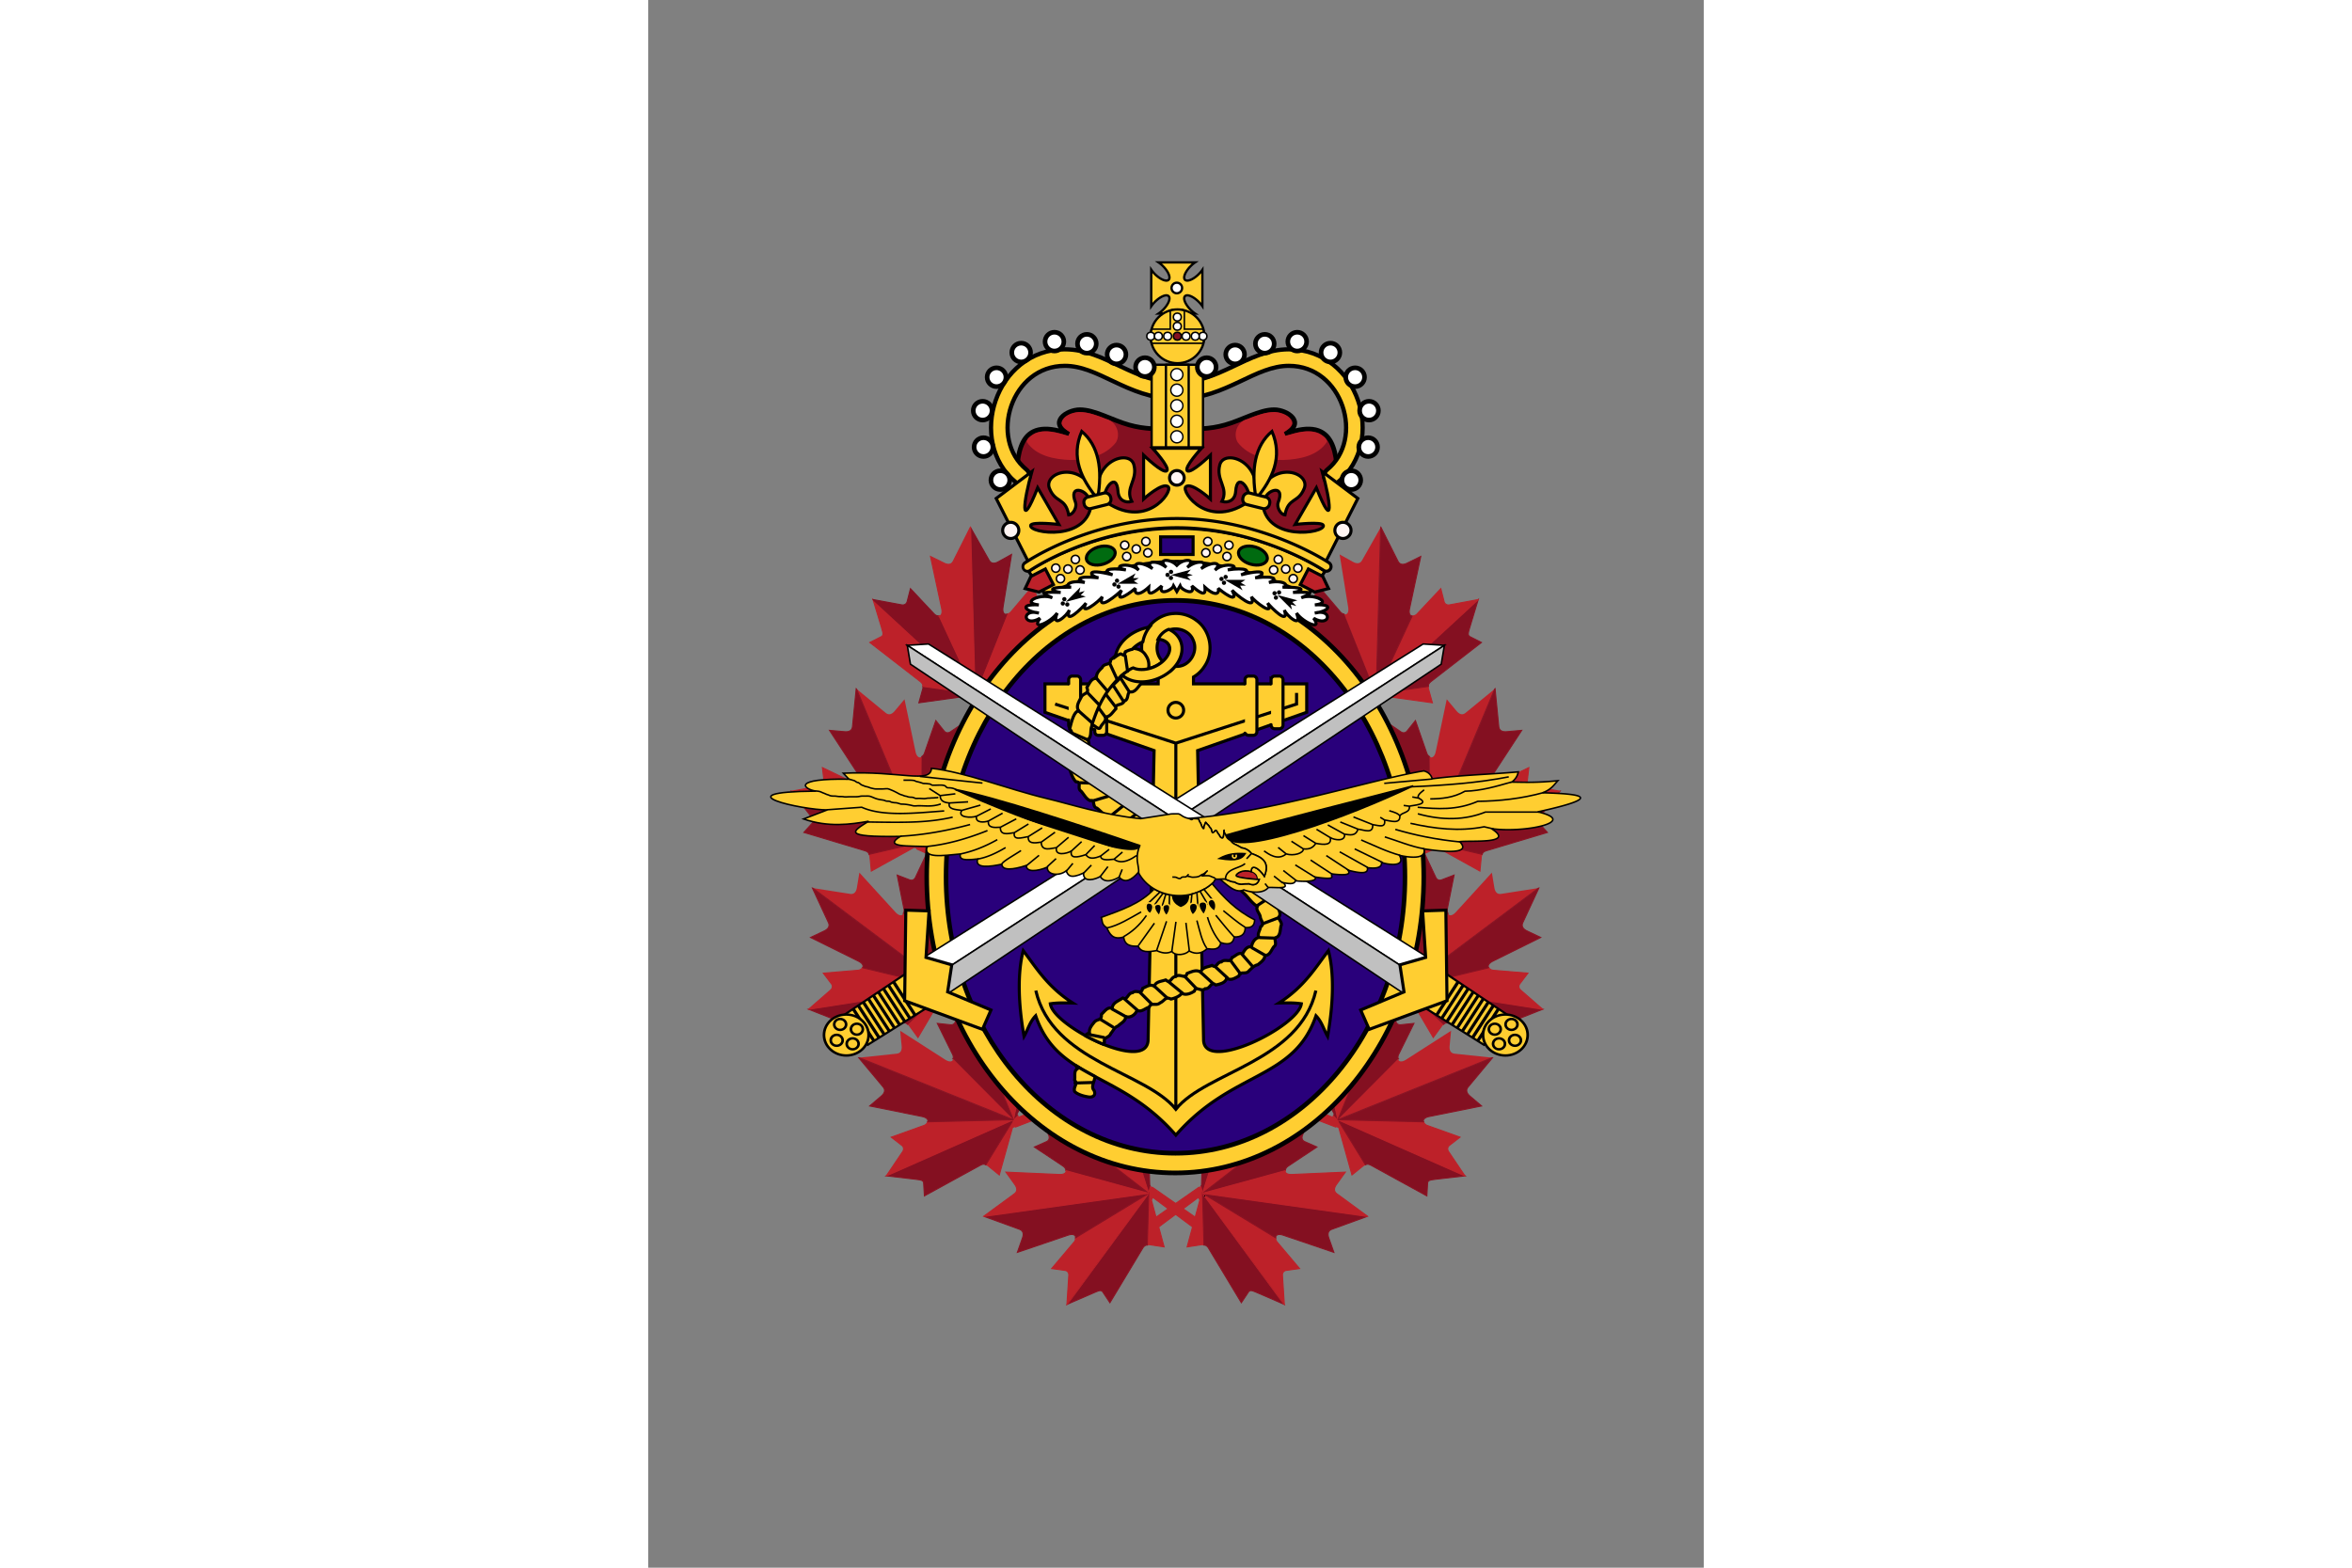 <svg xmlns="http://www.w3.org/2000/svg" xmlns:xlink="http://www.w3.org/1999/xlink" height="800" width="1200" version="1.0" viewBox="-32.783 -70.347 284.122 422.085"><rect x="-32.783" y="-70.347" width="284.122" height="422.085" fill="#808080" stroke="none"/><g transform="translate(-.01) scale(.281)"><use xlink:href="#a" transform="matrix(-1 0 0 1 777.14 0)" width="777.519" height="1000"/><g id="a"><path d="M412.622 886.404l1.705 6.651 15.276-48.29c-.65-.053-1.314.044-1.924-.225l-12.97-6.094c-.442 16.492-.872 29.847-1.314 46.338-.062.474-.183.937-.405 1.262-.032.046-.122.118-.158.16-.037.04-.119.123-.159.16l-.05.038z" fill="#841021" stroke="#8b1222"/><path d="M414.327 893.055l105.153-81.482-27.136 3.471c-4.067.475-6.641.97-8.127-.094-.697-.525-1.162-1.442-1.46-2.887l-3.23-10.367-45.125 41.604c-.86.829-1.958 1.427-3.143 1.651-.547.104-1.097-.142-1.656-.187z" fill="#bd2129" stroke="#bd2129"/><path d="M414.327 893.055l79.309-21.712c.039-1.612 1.027-3.368 2.899-4.46l27.384-18.215-11.86-5.256c-1.562-.636-2.953-2.69-2.166-5.306l9.677-26.52-.045-.006-.044-.007z" fill="#841021" stroke="#8b1222"/><path d="M412.844 886.844c-.035.026-.106.047-.125.062a1.99 1.99 0 01-.563.282c-.365.104-.85.135-1.344.062L366 918.531V930l43.875-32.688c.495.068.929.235 1.25.438.078.056.184.16.25.219.028.03.048.086.063.125.004.013.028.048.03.062.02.1.015.241.032.344.004.022.025.042.031.063l3-5.063z" transform="translate(-.003) scale(1)" fill="#bd2129" stroke="#bd2129"/><path d="M415.703 942.59l-1.376-49.535-2.993 5.129c.21.432.483.836.392 1.419-4.19 15.956-7.955 28.818-12.145 44.774l14.172-2.151c.685-.091 1.3.22 1.95.364z" fill="#bd2129" stroke="#bd2129"/><path d="M492.29 999.307l-77.963-106.252 1.376 49.535c.516.115 1.078.022 1.554.264 1.075.546 2.025 1.377 2.618 2.413l31.643 52.597 6.052-9.11c.555-1.05 1.085-1.74 1.708-2.126 1.786-1.047 4.15.237 8.272 1.979z" fill="#841021" stroke="#8b1222"/><path d="M484.477 935.681l-70.15-42.626 78.007 106.258.383.19-1.824-28.178c-.024-2.73 1.896-4.236 3.574-4.41l12.848-1.791-21.216-25.122a5.835 5.835 0 01-1.622-4.32z" fill="#bd2129" stroke="#bd2129"/><path d="M572.075 915.177l-157.748-22.122 70.15 42.626c.021-.537-.11-1.135.13-1.573.873-1.604 3.295-2.36 7.653-.746l47.924 16.27-4.721-13.35c-1.448-3.76-1.269-7.253 2.493-8.7z" fill="#841021" stroke="#8b1222"/><path d="M493.636 871.343l-79.31 21.712 157.749 22.122.382-.128-29.609-21.706c-3.206-2.442-2.388-5.928.053-9.134l8.25-11.485-50.564 2.232c-4.635.33-6.712-1.077-7.102-2.86-.053-.242.145-.501.15-.753z" fill="#bd2129" stroke="#bd2129"/><path d="M941.469 768.313l-65.5 63.843 65.5-63.812z" transform="rotate(97.983 971.484 677.432) scale(1.441)"/></g><use xlink:href="#b" transform="rotate(-14.942 94.328 512.568)" width="744.094" height="1052.362"/><use height="1052.362" width="744.094" transform="rotate(-45.432 271.035 583.427)" xlink:href="#b"/><use height="1052.362" width="744.094" transform="scale(-1 1) rotate(-14.942 -294.242 3475.648)" xlink:href="#b"/><use xlink:href="#b" transform="scale(-1 1) rotate(-45.432 -117.536 1511.615)" width="744.094" height="1052.362"/><use xlink:href="#b" transform="matrix(-1 0 0 1 777.14 0)" width="777.519" height="1000"/><g id="b"><path d="M543.91 829.405l.055-6.866 26.448 43.194c-.618.207-1.286.273-1.813.681l-11.122 9.036c-4.398-15.9-8.03-28.76-12.428-44.659-.174-.445-.402-.865-.696-1.127-.042-.036-.147-.085-.192-.117a3.51 3.51 0 00-.193-.117l-.058-.025z" fill="#bd2129" stroke="#bd2129"/><path d="M543.965 822.54l121.669 53.777-27.173 3.162c-4.062.518-6.68.657-7.866 2.047-.55.677-.78 1.68-.721 3.154l-.64 10.84L575.423 866c-1.033-.598-2.244-.914-3.447-.847-.557.031-1.031.402-1.563.58z" fill="#841021" stroke="#8b1222"/><path d="M543.965 822.54l82.2 1.986c.426 1.555 1.807 3.022 3.887 3.63l30.963 11.09-10.246 7.955c-1.364.994-2.219 3.323-.826 5.672l15.774 23.41-.041.017-.042.017zm-4.14-4.258l4.14 4.257-.054 6.866a2.13 2.13 0 00-.753-.183c-.38-.013-.834.089-1.296.279l-54.765-21.03-2.52-6.024-2.412-6.117 56.35 23.644a3.223 3.223 0 001.111-.738c.067-.073.13-.19.184-.268.122-.192-.031-.467.015-.686z" fill="#bd2129" stroke="#bd2129"/><path d="M909.875 826.438l-33.906 5.718 3.812 1.563c.277-.187.529-.413.938-.407 11.368 1.342 20.569 2.69 31.937 4.032l-2.843-9.532c-.129-.461.026-.914.062-1.375z" fill="#841021" stroke-width=".694" transform="scale(-1.441 1.441) rotate(-68.091 55.825 1629.019)"/><path d="M594.062 700.651L543.965 822.54l-10.586-48.408c.474-.236 1.042-.28 1.445-.63.911-.789 1.634-1.824 1.96-2.972l18.053-58.665 8.068 7.386c.79.885 1.47 1.428 2.169 1.652 1.985.586 3.97-1.229 7.552-3.912z" fill="#bd2129" stroke="#bd2129"/><path d="M601.792 764.285l-57.827 58.254 50.14-121.905.325-.276 5.011 27.788c.634 2.656 2.86 3.655 4.53 3.42l12.902-1.354-14.546 29.49c-.899 1.582-.933 3.21-.535 4.583z" fill="#841021" stroke="#8b1222"/><path d="M875.969 721.625v110.531l22.531-52.312c-.371.037-.77.184-1.094.062-1.186-.445-1.939-2.037-1.25-5.187l6.563-34.5L894 744.75c-2.445 1.357-4.862 1.57-6.219-.875z" fill="#bd2129" stroke-width=".694" transform="scale(-1.441 1.441) rotate(-68.091 55.825 1629.019)"/><path d="M626.165 824.526l-82.2-1.987 147.782-59.435.401.033-23.513 28.193c-2.524 3.141-.892 6.328 2.25 8.852l10.771 9.162-49.613 10.003c-4.579.795-6.256 2.66-6.205 4.485.007.247.26.451.327.694z" fill="#841021" stroke="#8b1222"/><path d="M941.469 768.313l-65.5 63.843 65.5-63.812z" transform="scale(-1.441 1.441) rotate(-68.091 55.825 1629.019)"/></g><use xlink:href="#b" transform="rotate(-66.518 251.118 590.501)" width="744.094" height="1052.362"/><path d="M190.232 417.15l6.276-2.785-50.155-7.048c.056.65.262 1.289.098 1.935l-3.856 13.801c16.335-2.301 29.576-4.095 45.911-6.396.478-.017.954.025 1.312.19.05.024.137.1.184.13.046.029.14.096.184.13l.046.043z" fill="#841021" stroke="#841021"/><path d="M196.508 414.365L98.704 324.2l7.927 26.182c1.143 3.932 2.06 6.389 1.257 8.03-.402.774-1.23 1.386-2.606 1.918l-9.686 4.907 48.516 37.592c.96.709 1.732 1.693 2.15 2.824.193.523.042 1.106.09 1.664z" fill="#bd2129" stroke="#bd2129"/><path d="M196.508 414.365l-34.575-74.602c-1.597.23-3.492-.453-4.879-2.118l-22.508-23.98-3.214 12.567c-.368 1.647-2.163 3.36-4.873 3.017l-27.757-5.14v.046l.002.045z" fill="#841021" stroke="#841021"/><path d="M202.062 416.465l-5.554-2.1-6.276 2.785.092.088c.144.142.276.337.375.53.164.342.252.8.261 1.3l41.11 41.85 6.53-.09 6.57-.225-44.138-42.263a3.223 3.223 0 01.234-1.312c.04-.09.122-.196.173-.276.127-.187.44-.157.623-.287z" fill="#bd2129" stroke="#bd2129"/><path d="M245.125 404.786l-48.617 9.579 5.554 2.1c.391-.28.744-.615 1.334-.622 16.43 1.483 29.737 3.06 46.167 4.544l-4.473-13.618c-.204-.66.001-1.318.035-1.983z" fill="#bd2129" stroke="#bd2129"/><path d="M288.34 319.85l-91.832 94.515 48.617-9.58c.027-.528-.158-1.067.002-1.576.36-1.15 1.022-2.226 1.945-2.982l46.613-39.933-9.988-4.456c-1.128-.373-1.896-.781-2.38-1.332-1.329-1.587-.455-4.13.578-8.485z" fill="#841021" stroke="#841021"/><path d="M226.896 338.115l-30.388 76.25 91.83-94.56.125-.41-27.484 6.477c-2.689.476-4.492-1.167-4.942-2.793l-3.899-12.372-21.25 25.091c-1.094 1.455-2.574 2.136-3.992 2.317z" fill="#bd2129" stroke="#bd2129"/><path d="M192.136 255.14l4.372 159.225 30.388-76.25c-.533.068-1.101.296-1.573.133-1.727-.595-2.874-2.858-2.006-7.423l8.09-49.959-12.381 6.873c-3.468 2.051-6.942 2.454-8.993-1.015z" fill="#841021" stroke="#841021"/><path d="M161.933 339.763l34.575 74.602-4.372-159.226-.19-.355-16.489 32.8c-1.875 3.566-5.449 3.339-9.015 1.463l-12.695-6.229 10.594 49.491c1.095 4.516.053 6.798-1.642 7.479-.228.091-.517-.06-.766-.024z" fill="#bd2129" stroke="#bd2129"/><path d="M288.339 319.804l-91.831 94.561 91.832-94.516z"/><g transform="translate(-179.117 -253.712) scale(1.471)" stroke="#000" stroke-linecap="square" stroke-dashoffset="1"><ellipse ry="172.727" rx="149.438" cy="574.937" cx="386.21" transform="matrix(1.083 0 0 1.117 -32.617 -68.854)" fill="#ffce31" stroke-width="2.727"/><ellipse ry="174.63" rx="149.438" cy="574.937" cx="386.21" transform="matrix(1 0 0 1.031 -.376 -19.357)" fill="#29007b" stroke-width="2.954"/></g><g transform="translate(-.953) scale(1)" stroke="#000"><path d="M389.143 337.424c-.296.005-.579.034-.874.046-.182.008-.37.035-.552.046-13.9.623-26 11.188-29.533 23.6-2.781 9.737-.786 21.084 5.612 29.164 1.662-.408 3.38-.936 5.06-1.656 3.238-1.388 6.056-3.228 8.326-5.244-7.944-7.179-6.914-21.294 1.242-27.28 8.461-7.286 23.874-3.866 27.97 7.04 4.774 10.248-2.555 23.679-13.847 24.932-1.273.149-2.568.043-3.726.23l-.046.046a37.416 37.416 0 01-4.462 4.462h-11.5v12.099H264.34v27.233l104.562 36.663-5.75 276.84c0 32.805-90.861-12.48-93.66-34.226 6.405-1.012 13.924-.923 21.575-.69-24.625-15.751-35.413-34.436-47.52-50.188-5.652 21.374-4.76 51.366.782 82.068 3.836-6.736 5.46-13.871 11.132-19.69 21.14 62.004 80.2 52.177 134.28 114.361 54.079-62.184 113.093-52.357 134.233-114.36 5.672 5.818 7.296 12.953 11.133 19.689 5.541-30.702 6.433-60.694.782-82.068-12.107 15.752-22.85 34.437-47.474 50.188 7.65-.233 15.123-.322 21.529.69-2.8 21.745-93.66 67.031-93.66 34.226l-5.704-276.84 104.516-36.663v-27.233H406.623v-6.578c4.098-2.414 7.667-5.718 10.259-9.799 9.947-13.756 6.215-34.83-7.544-44.53a32.796 32.796 0 00-20.195-6.578z" fill="#ffce31" fill-rule="evenodd" stroke-width="2.944"/><path d="M389.726 461.71v350.75M523.88 698.783c-15.737 68.271-105.216 77.669-134.153 113.676-28.936-36.007-118.415-45.405-134.152-113.676m249.812-285.2v10.668l-115.66 37.46-115.659-37.46" fill="none" stroke-width="2.944"/><path d="M312.075 404.865v-3.899a3.543 3.543 0 013.55-3.55h4.34a3.543 3.543 0 013.55 3.55v49.708a3.543 3.543 0 01-3.55 3.55h-4.34c-1.943 0-3.55-1.317-3.55-3.55v-1.94m-25.025-43.869v-3.899a3.543 3.543 0 013.55-3.55h4.34a3.543 3.543 0 013.55 3.55v43.396a3.543 3.543 0 01-3.55 3.55h-4.34a3.543 3.543 0 01-3.55-3.55v-4.83" style="marker:none" overflow="visible" stroke-width="2.944" fill="#ffce31" fill-rule="evenodd" stroke-linecap="round"/><path d="M347.281 371.005c-.413.026-.83.085-1.242.138-3.733-.34-4.496 3.89-6.256 5.337a3.04 3.04 0 01-.368.23c-4.875-2.696-8.697 2.527-12.145 5.198.196 5.673-6.07 2.587-8.188 7.452-2.943 2.844-6.148 5.9-5.198 10.443-5.259-.783-6.953 5.136-9.43 8.556 2.911 6.55-3.586 5.005-5.475 9.476-1.982 4.051-5.248 8.38-2.346 12.88-5.313.938-7.367 13.528-8.7 17.578 4.919 4.013-1.565 5.354-1.472 9.66-.297 5.27-2.404 10.134-1.142 15.242.741.237 1.268.544 1.61.874.038.039.104.1.138.138 1.746 2.12-2.616 5.801-.046 8.925 1.739 5.294 3.125 11.565 6.946 15.548.971.026 1.677.192 2.162.46.037.022.104.07.138.092.034.023.107.069.138.092.01.008.036.038.046.046 1.99 1.72-1.05 6.123 2.484 8.327 2.737 3.035 4.853 7.599 8.649 9.108.754-.21 1.35-.208 1.794-.092.035.01.104.034.138.046.022.008.07.037.092.046 2.224.998.59 6.233 4.416 7.13 3.363 2.236 6.324 6.62 10.304 6.947 2.693.323 4.373 5.64 8.28 6.486 3.35 4.058 8.136-1.31 9.431 4.784 2.89 3.588 8.46 3.377 11.086 4.232 2.8 5.017 9.43 5.867 13.939 9.017 30.32 16.548 65.038 27.342 89.61 51.824 3.5 3.732 6.602 8.248 11.224 10.949-2.077 3.44 2.592 6.718 2.76 10.35.78 3.915 4.423 6.13.184 9.292-.359 3.358-3.418 6.536-1.518 10.029-4.344.998-6.46 5.147-7.176 9.2-4.32-1.247-6.97 3.585-8.649 6.808-3.563-2.332-6.705 2.165-9.982 3.22-1.3 5.81-6.456.634-10.166 4.279-4.439-.051-4.542 6.766-8.879 3.266-3.996 1.708-9.548 1.572-10.902 6.578-4.193-2.954-8.92-.317-13.11 1.15-.16.719-.39 1.289-.645 1.702-.053.084-.127.204-.184.276-.077.094-.193.2-.276.276-.02.019-.07.075-.092.092a2.421 2.421 0 01-.368.23c-2.293 1.108-6.225-2.28-9.246.46-4.724.069-4.659 7.554-9.615 3.174-3.89 1.462-9.551 1.406-10.948 6.165-3.684-2.657-7.685.478-11.178 1.886-1.198 6.681-5.886.846-9.615 4.232-4.789.231-4.807 7.754-9.384 5.014-3.838 2.83-9.886 4.377-10.12 9.983-4.596-1.75-7.425 3.128-10.397 5.75.557 6.232-3.914 4.113-6.716 7.36-2.492 3.17-5.452 6.38-4.6 10.764-1.904-.031-3.114.915-4.003 2.3a164.875 164.875 0 0017.113 8.143c.335-.728.72-1.402 1.196-1.978-1.37-5.038 4.522-3.92 6.026-8.28 2.815-3.23 3.087-5.708 6.993-7.223 2.811-2.876 7.2-4.351 7.314-9.016 4.647 1.614 9.283-1.783 10.902-6.072 3.99 2.454 7.726-1.993 11.639-2.899 1.516-5.054 6.662-.747 10.35-4.14 4.505-1.915 4.987-6.453 10.397-3.634 4.162-.87 8.548-2.817 10.488-5.612 3.734 2.363 8.849.087 12.007-1.978.159-.638.393-1.121.644-1.472.026-.036.065-.105.092-.138.018-.022.073-.072.092-.092.037-.04.098-.103.138-.138.049-.042.132-.103.184-.138 2.067-1.368 5.878 2.169 8.786-.092.116-.094.254-.21.368-.322 4.202.431 5.087-4.84 7.866-4.646.149.013.346.045.506.092.529.16 1.148.51 1.84 1.104 4.133-1.115 9.23-1.887 10.489-6.763 3.859 3.12 8.167-.145 11.592-1.84 1.212-5.507 6.427-.844 9.66-5.014 3.35-3.103 4.583-4.82 8.649-5.934 2.932-2.491 6.576-4.71 6.67-9.063 4.594.805 6.16-5.257 8.649-8.234 3.837-2.56-1.454-8.097 2.806-9.016 3.32-1.996 3.136-7.051 3.864-10.673 2.088-3.688-3.593-6.767-1.656-9.2 2.073-2.968-1.005-7.017-1.748-10.305-1.307-3.681-3.598-6.715-7.085-8.648 2.415-3.375-2.681-6.11-4.14-8.878-20.256-23.49-47.345-33.821-73.879-49.432-10.771-5.952-25.525-12.203-36.661-17.297-3.905 2.285-5.175-5.409-10.028-5.336-4.297-.981-5.802-1.717-9.293-4.83-3.06-2.883-7.573-3.364-10.028-4.37-1.374-3.672-5.101-6.125-8.373-7.453-4.882 1.252-2.447-5.616-6.716-7.084-1.124-3.07-6.427-2.613-7.452-4.693-.015-.031-.033-.105-.046-.138-.008-.022-.039-.069-.046-.092a2.84 2.84 0 01-.046-.184c-.093-.523.023-1.215.46-2.07-.478-3.785-4.19-6.955-5.244-10.718-6.023-1.9-1.915-5.36-3.266-9.476-1.231-4.199 3.538-14.966-.002-18.191 4.427-2.83 2.242-8.795 4.048-13.11.045-.203.115-.369.184-.507.01-.02.034-.072.046-.092.029-.045.06-.1.092-.138l.046-.046.046-.046c.02-.017.07-.03.092-.046.007-.005.038-.041.046-.046.008-.004.038.004.046 0 .008-.003.038-.042.046-.046.008-.003.037.003.046 0 .008-.002.037.002.046 0 .009-.002.037-.044.046-.046.017-.002.074.001.092 0h.046c1.45.027 4.112 3.142 5.98 3.175.036 0 .103-.044.138-.046.035-.003.104.006.138 0a1.51 1.51 0 00.552-.23 1.98 1.98 0 00.368-.368c.114-.157.226-.375.322-.598 1.448-3.392 5.823-5.606 4.554-9.753 4.864-.1 7.059-4.87 10.213-7.866-.2-.826-.204-1.48-.046-1.978.914-2.727 6.487-1.369 7.866-5.382a4.233 4.233 0 001.518-.737c2.445-1.95 1.605-6.358 3.496-7.682.032-.021.104-.072.138-.092.481-.27 1.142-.386 2.024-.23 4.196-.496 6.357-5.398 9.247-8.142 6.192-7.11 10.352-18.308 4.37-26.773-2.769-4.936-8.247-7.058-13.709-6.717zM294.38 770.854a8.228 8.228 0 001.012 2.99c-3.75 1.812-1.843 7.25-2.668 10.718 3.496 4.048-1.415 6.174.046 10.903 2.603 2.785 8.63 4.498 12.558 5.106 4.737 1.01 8.309-1.348 5.98-6.21-3.272-3.556.783-8.774.967-13.249-6.26-3.357-12.248-6.666-17.895-10.258z" fill="#ffce31" stroke-width="2.944" stroke-linecap="round" stroke-linejoin="round"/><path d="M340.84 394.558c-1.794 2.094-4.01 4.468-6.531 6.947a484.45 484.45 0 01-7.269 6.992c3.254-4.032 6.564-7.773 9.753-10.672 1.43-1.3 2.719-2.244 4.048-3.267zm-13.8 13.939c-9.457 11.947-13.865 24.25-17.624 35.384" fill="none" stroke-width="2.944" stroke-linecap="round" stroke-linejoin="round"/><path d="M364.486 350.535c-3.528.536-7.143 1.569-10.673 3.082-7.925 3.397-14.263 8.692-18.17 14.996-1.992 3.214-3.363 6.79-3.819 10.443 1.232-.897 1.984-1.515 4.808-2.862.481-.23 3.116 1.51 3.603 1.288.507-.231.745-3.23 1.244-3.448 2.732-1.187 5.25-2.105 6.446-2.2.015-.017.031-.03.046-.047 2.5-2.768 5.997-5.369 10.213-7.222a31.825 31.825 0 016.302-14.03zm18.493 2.116a18.676 18.676 0 00-10.213 9.384 20.13 20.13 0 012.024.322c4.507.942 7.289 3.054 8.465 5.796 1.175 2.743.769 6.161-1.657 10.075-2.425 3.914-6.867 7.878-12.742 10.396-5.875 2.519-11.87 3.058-16.377 2.116a16.36 16.36 0 01-3.542-1.15 8.368 8.368 0 00-1.288.46c-2.16.99-5.58 3.262-9.338 6.487 3.251 2.913 7.39 4.833 11.776 5.75 7.26 1.517 15.49.545 23.415-2.852 7.926-3.398 14.218-8.692 18.125-14.997s5.406-14.008 2.438-20.93c-2.152-5.02-6.242-8.67-11.086-10.857z" style="marker:none" overflow="visible" fill="#ffce31" fill-rule="evenodd" stroke-width="2.944"/><path d="M322.242 436.745l-6.44-8.742m15.819-1.505l-8.48-10.987m21.73-3.401l-7.256-11.452m-48.318 50.976l16.268 7.035" fill="none" stroke-width="2.944" stroke-linecap="round"/><path d="M296.68 430.885l12.579 11.172m-4.012-28.51l10.72 11.105m-1.451-24.09l9.632 11.173m2.402-26.154l7.07 15.389m7.751-22.821l2.153 14.64m-54.339 83.108l15.565 7.85m-6.412 15.878l18.005.621m11.504 11.489l-17.36 5.177m29.987 3.798l-13.095 10.66m26.748-3.674l-13.665 10.756m21.894-4.056l-8.62 11.533" style="marker:none" overflow="visible" fill="none" stroke-width="2.944" stroke-linecap="round"/><path d="M338.954 420.68l-9.092-14.105" fill="none" stroke-width="2.944" stroke-linecap="round"/><path d="M468.056 617.08l12.195-7.974m-6.566 25.327l13.602-5.159m-16.885 18.761l14.07.47m-21.575 9.38l12.195 7.036m-21.576-.469l9.381 10.787m-20.637-5.159l9.38 12.664m-24.39-7.036l11.726 10.788m-25.327-5.159l11.256 10.319m-26.735-6.566l10.788 11.256m-26.266-6.097l13.133 10.787m-26.265-6.097l11.725 10.788m-25.797-5.16l10.788 10.788m-25.328-4.221l11.257 9.85m-23.452-.47l12.664 7.036m-23.92 2.814l12.194 7.505m-22.982 7.035l14.07 2.814m-27.672 43.621l16.416-.47" style="marker:none" overflow="visible" fill="none" stroke-width="2.944" stroke-linecap="round"/><path d="M455.938 404.865v-3.899a3.543 3.543 0 013.55-3.55h4.34a3.543 3.543 0 013.55 3.55v49.708a3.543 3.543 0 01-3.55 3.55h-4.34a3.54 3.54 0 01-2.513-1.037c-.641-.642.45.447-1.037-1.041m25.025-47.281v-3.899a3.543 3.543 0 013.55-3.55h4.34a3.543 3.543 0 013.55 3.55v43.396a3.543 3.543 0 01-3.55 3.55h-4.34a3.543 3.543 0 01-3.55-3.55v-.333" style="marker:none" overflow="visible" fill="#ffce31" fill-rule="evenodd" stroke-width="2.944" stroke-linecap="round"/><circle r="5.104" cy="464.653" cx="387.095" transform="translate(-180.101 -253.838) scale(1.472)" style="marker:none" overflow="visible" fill="none" stroke-width="2" stroke-linecap="round"/></g><g transform="translate(-.962) scale(1)"><g transform="translate(-181.23 -253.838) scale(1.472)"><g id="c"><path d="M223.575 628.467l-52.247 35.004 16.006 19.013 51.388-32.199c.562-9.612-7.24-15.74-15.147-21.818z" fill="#ffce31" fill-rule="evenodd" stroke="#000" stroke-width="1.399"/><path d="M205.031 640.906l-1.75 1.157 14.031 21.656 1.75-1.094zm-3.312 2.188l-1.688 1.156 13.938 21.563 1.719-1.094zm-3.281 2.218l-1.688 1.125 13.875 21.47 1.75-1.095zm-3.282 2.188l-1.687 1.125L207.28 670l1.719-1.094zm-3.281 2.219l-1.688 1.125 13.75 21.25 1.72-1.063zm-3.281 2.187l-1.688 1.125 13.688 21.157 1.719-1.094zm-3.25 2.188l-1.719 1.125 13.625 21.062 1.719-1.093zm-3.281 2.187l-1.72 1.157 13.532 20.968 1.781-1.125zm-3.282 2.219l-1.719 1.156 13.5 20.844 1.72-1.094z" fill-rule="evenodd" stroke-width="2.051"/><circle r="12.084" cy="344.056" cx="616.485" transform="matrix(1.201 0 0 1.103 -566.976 296.588)" fill="#ffce31" stroke="#000" stroke-width="1.43" stroke-linecap="round" stroke-linejoin="round" stroke-dashoffset="1"/><circle r="3.229" cy="338.118" cx="613.152" transform="matrix(1.201 0 0 1.103 -566.976 296.244)" fill="none" stroke="#000" stroke-width="1.43" stroke-linecap="round" stroke-linejoin="round" stroke-dashoffset="1"/><circle r="3.229" cy="338.118" cx="613.152" transform="matrix(1.201 0 0 1.103 -556.087 299.345)" fill="none" stroke="#000" stroke-width="1.43" stroke-linecap="round" stroke-linejoin="round" stroke-dashoffset="1"/><circle r="3.229" cy="338.118" cx="613.152" transform="matrix(1.201 0 0 1.103 -558.841 308.88)" fill="none" stroke="#000" stroke-width="1.43" stroke-linecap="round" stroke-linejoin="round" stroke-dashoffset="1"/><circle r="3.229" cy="338.118" cx="613.152" transform="matrix(1.201 0 0 1.103 -569.228 306.582)" fill="none" stroke="#000" stroke-width="1.43" stroke-linecap="round" stroke-linejoin="round" stroke-dashoffset="1"/><path d="M221.205 627.265l327.635-205.71 13.813.871-332.9 216.17z" fill="#fff" fill-rule="evenodd" stroke="#000"/><path d="M562.653 422.426l-2.071 12.282-322.283 215.22-8.547-11.332z" fill="silver" fill-rule="evenodd" stroke="#000"/><path d="M212.152 594.8l15.117.504-1.974 30.27 16.752 4.828-2.674 17.595 28.21 11.809-5.543 12.598-50.644-18.645z" fill="#ffce31" fill-rule="evenodd" stroke="#000" stroke-width="2"/></g></g><use xlink:href="#c" transform="matrix(-1.472 0 0 1.472 960.683 -253.838)" width="744.094" height="1052.362"/></g><path d="M454.887 584.07c-4.891.34-8.095 3.123-8.368 4.414-.003.019 0 .073 0 .092 0 .019-.004.073 0 .092.003.009-.003.037 0 .046.008.018.035.073.046.092.006.009.04.037.046.046.042.054.119.13.183.184.046.035.13.103.184.138 2.188 1.336 11.056 2.345 16.737 2.85h4.919c-1.571-2.51-2.327-4.454-7.678-6.529l-6.023-1.425h-.046z" fill="#ffce31" fill-rule="evenodd" stroke="#000" stroke-width=".736"/><path d="M626.342 488.296c-49.108 7.9-143.587 39.173-225.297 45.565.067.014.116.032.184.046 1.99.398 2.25 1.934 3.863.322.004-.004.041.004.046 0 .01-.007.034-.04.046-.046.722-.375 4.007.046 4.735.046h.046c.02 0 .074-.002.092 0 .01 0 .037.044.046.046.01.002.038-.002.046 0s.038-.003.046 0 .038.043.046.046c.008.003.039-.004.046 0 .022.011.071.032.092.046.075.052.17.154.23.23.511.697.579 2.187 1.241 2.85.946.946 1.006 2.333 1.61 3.54.335.671 1.152 2.192 1.7 2.575.014.01.034.04.047.046.007.003.04-.003.046 0 .006.003.04.044.046.046h.138c.005-.002.04-.043.046-.046a.712.712 0 00.046-.046c.004-.006.042-.039.046-.046.004-.006-.004-.038 0-.045.004-.008.042-.038.046-.046.023-.066.03-.18.046-.276.02-.143.046-.34.046-.552 0-1.914.952-2.845 1.287-4.184.072-.288.148-.489.23-.598l.046-.046c.004-.004.042.003.046 0 .004-.003-.004-.043 0-.046.004-.002.041.002.046 0h.138a.95.95 0 01.092.046c.01.007.036.038.046.046.39.346.919 1.368 1.609 1.885 1.568 1.176 1.382 2.405 2.897 3.54.012.01.034.037.046.047.713.678.684 2.966 1.563 4.138l.046.046c.01.009.034.038.046.046.012.007.033.04.046.046.006.002.04-.002.046 0 .007.002.039-.001.046 0h.184c.008-.002.037.002.046 0 .859-.224 2.325-1.986 2.437-2.07.009-.005.037-.04.046-.045.017-.011.074-.037.092-.046.026-.012.066-.038.091-.046.017-.005.076.003.092 0h.138c.008 0 .038-.002.046 0s.038-.002.046 0c.008.003.038.043.046.046.032.013.107.027.138.046.008.005.038.04.046.046.737.543 1.35 2.453 2.115 3.218 1.645 1.645.87 2.688 3.219 3.862.066.03.168.077.23.092.036.008.103-.003.138 0 .034.001.105.004.138 0 .021-.003.07.005.091 0 .021-.006.072-.037.092-.046.02-.009.073-.035.092-.046.01-.006.037-.04.046-.046.018-.013.075-.03.092-.046a.665.665 0 00.046-.046c.042-.043.1-.131.138-.184a3.64 3.64 0 00.092-.137c.602-1.042.736-3.182.736-3.725 0-.743.135-2.625.23-2.988.002-.007-.002-.041 0-.046.004.006.042.031.046.046.02.124.046.46.046 1.057 0 1.134 1.408 3.018 1.93 3.54 2.123 2.123 3.106 3.45 5.104 6.116 1.404 1.871 3.587 2.598 5.472 3.54 1.2.6 2.335 1.329 3.54 1.931.008.004.038-.005.046 0s.039.04.046.046c.085.075.15.196.23.276 4.03.6 7.34 2.301 9.656 5.472 9.34 3.56 18.312 7.373 12.552 21.84-2.083-3.277-6.27-7.895-9.702-8.507-.8-.142-1.395.07-1.839.46-.053.049-.135.13-.184.184-.019.022-.073.07-.092.092-.695.895-.9 2.385-.873 3.449-8.156-2.686-14.017 1.818-14.392 3.586-.003.019 0 .073 0 .092.001.019-.004.073 0 .092.003.009-.003.037 0 .046l.046.092c.006.009.04.037.046.046.043.054.12.13.184.184.046.035.13.103.184.138 3.288 2.008 21.656 3.218 21.656 3.218-.712 1.895-2.695 6.969-9.931 4-1.186.162-2.408.138-3.633.138-1.331 0-2.173.322-3.586.322-1.323 0-2.483-.395-3.494-.598-.82-.164-1.525-.74-2.207-1.15-1.208-.724-2.837-.285-4.046-1.01-.01-.007-.035-.043-.046-.047h-.092c-.038.005-.1.042-.138.046h-.046c-.446-.043-1.649-.745-2.161-.873-.987-.247-1.809-.626-2.759-1.196-.01-.006-.034.006-.046 0-.768-.355-3.185-.138-4-.138-.388 0-.776.024-1.15.046l.46.69c8.15 6.769 14.81 13.014 22.116 9.656 6.26 2.357 18.226 4.213 23.541-2.253 5.034-.32 13.439.845 15.633-.736.119-.09.244-.214.322-.322.022-.033.074-.103.092-.138.022-.047.03-.134.046-.184a1.46 1.46 0 00.046-.368c-.039-.688-.6-1.654-1.885-2.896 5.653 1.157 10.678 1.702 11.678-1.793 5.672.704 16.986 1.1 18.898-1.702.067-.105.143-.254.184-.368.14-.43.105-.949-.184-1.517 10.5 1.552 14.27 1.41 15.495.644.04-.027.103-.064.138-.092l.046-.046.045-.046.046-.046c.006-.008.04-.038.046-.046.018-.023.032-.068.046-.092.005-.008.042-.038.046-.046.017-.033.034-.104.046-.138.261-.77-.45-1.807-.184-2.575.003-.008-.003-.037 0-.046.004-.008.043-.037.046-.046.004-.008-.004-.038 0-.046.005-.008.041-.038.046-.046.027-.039.058-.1.092-.138l.046-.046.046-.046c.034-.028.099-.065.138-.091 7.091.824 13.218 1.192 15.357-.184.122-.082.274-.183.368-.276.046-.048.1-.134.138-.184.037-.051.108-.13.138-.184.017-.033.032-.104.046-.138.018-.046.033-.136.046-.184.012-.049.04-.133.046-.184.01-.09.006-.224 0-.322-.045-.534-.33-1.175-.874-1.93 10.474 2.624 19.896 4.373 18.576-2.438 12.037 1.658 14.09-1.998 13.484-5.082 4.664 1.934 23.77 5.443 17.23-6.734 7.617 1.803 26.445 4.718 23.415-6.174 7.095.995 48.444 7.74 34.288-6.93 9.646-1.359 54.301 2.688 30.3-12.507 30.66 4.588 84.955-6.51 44.554-16.046 63.676-13.955 43.173-17.245 4.46-18.254 8.29-3.016 10.924-7.445 14.713-11.586-20.534 2.11-31.54 1.49-44.14 1.333 4.206-3.269 5.583-6.525 6.253-9.794-25.384 2.353-54.112 2.953-82.44 6.622-.915-2.668-2.44-6.045-8.046-7.541z" style="marker:none" overflow="visible" fill="#ffce31" fill-rule="evenodd" stroke="#000" stroke-width="1.471"/><path d="M455.246 584.052c-5.145.23-8.529 3.163-8.746 4.466-.002.009.001.022 0 .031a.54.54 0 00.063.25c1.034 1.624 12.242 2.801 18.272 3.31l2.03-.311c-.49-2.346-.395-4.683-5.934-7.028v.125c-2.056-.677-3.97-.92-5.685-.844z" fill="#bd2129" fill-rule="evenodd" stroke="#000"/><path d="M423.3 596.346c-15.633 13.614-38.749 14.833-55.313 5.104-13.28 14.303-31.705 20.2-50.67 27.22 1.287 3.295-.02 6.59 5.334 9.885 2.784 6.138 5.762 12.017 16.139 8.874.963 8.174 7.003 9.13 13.932 8.782 2.688 6.536 10.14 5.543 17.793 4.276 4.257 2.11 9.521 3.377 14.392.827 3.993 4.93 13.571 2.92 16.552-.505 6.872 3.792 12.415 2.226 17.242-2.161 5.69.613 11.534 1.602 13.242-5.748 8.892 2.804 12.009-.156 12.736-5.517 6.318.265 10.44-2.072 10.622-8.966 7.244.542 8.833-2.957 8.965-7.495-17.848-8.862-29.688-21.463-40.737-34.576z" fill="#ffce31" fill-rule="evenodd" stroke="#000" stroke-width="1.471"/><path d="M373.642 604.255l-12.696 12.184c8.327 3.931 14.078 4.084 21.48 3.08l.274-12.552a47.214 47.214 0 01-9.058-2.712z" fill="#ffce31" fill-rule="evenodd" stroke="#000" stroke-width="1.471"/><path d="M379.158 606.429l-3.465 11.32m.693-12.129l-7.855 10.858" stroke-width="1.471" fill="none" stroke="#000"/><path d="M352.832 585.575c13.43 25.264 50.504 29.806 71.92 9.463.947-.9 1.051-2.04 1.934-3.039.454-.113 1.77.045 2.411.045 1.128 0 2.192-.146 3.34-.146.842 0 3.387-.262 4.067.146.95.57 1.772.915 2.759 1.162.529.132 1.769.87 2.178.87.097 0 .208-.049.29 0 1.21.727 2.859.293 4.067 1.017.683.41 1.36.998 2.179 1.162 1.011.203 2.162.581 3.485.581 1.413 0 2.299-.29 3.63-.29 1.225 0 2.442.018 3.628-.144 7.236 2.969 9.2-2.113 9.912-4.008 0 0-22.533-1.473-22.13-3.887.29-1.738 6.201-6.329 14.422-3.622-.046-1.767.497-4.622 2.994-4.177 3.432.61 7.585 5.237 9.669 8.513 5.76-14.466-3.2-18.302-12.54-21.864-2.317-3.17-5.615-4.866-9.646-5.466-.107-.107-.186-.253-.321-.321-1.205-.603-2.338-1.33-3.537-1.93-1.885-.942-4.063-1.665-5.466-3.536-1.999-2.665-3.022-3.987-5.145-6.11-.522-.522-1.929-2.402-1.929-3.536 0-2.94-.321.797-.321 1.93 0 .797-.219 5.034-1.93 4.179-2.35-1.175-1.57-2.213-3.215-3.858-1.02-1.02-1.74-4.08-2.894-3.216-.137.104-2.294 2.729-2.893 1.93-.907-1.21-.819-3.588-1.608-4.18-1.515-1.136-1.326-2.36-2.894-3.537-1.162-.872-1.79-3.131-2.25-1.286-.335 1.34-1.287 2.266-1.287 4.18 0 2.71-1.714-.535-2.25-1.608-.604-1.207-.662-2.591-1.608-3.537-.884-.884-.68-3.215-1.929-3.215-.764 0-4.342-.48-4.823 0-1.612 1.612-1.87.076-3.858-.322-2.194-.438-3.63-1.01-5.466-1.929-1.006-.503-3.318-2.572-4.823-2.572-2.728 0-7.272-.048-8.038.322l-27.821 4.32c-35.864-3.488-67.23-13.894-90.405-19.427-36.655-8.75-78.188-25.4-110.007-28.808-.886 15.125-30.077 2.151-84.45 4.685l5.454 5.762c-55.23-.98-43.85 9.437-31.711 11.392-91.753.84-12.556 18.161 10.906 18.005l-22.719 8.687c23.83 8.253 44.976 5.191 62.36 2.165-15.517 9.825-26.543 15.305 30.263 14.545-17.016 10.557 8.51 8.96 25.864 9.699-4.558 11.674 14.578 8.768 31.683 7.112-1.327 5.957 4.502 6.202 16.557 4.776-3.07 9.778 12.526 7.268 23.181 5.04.374 6.275 10.395 5.449 23.534 1.174-.42 6.652 10.283 5.85 20.136 1.607-.963 7.064 10.64 9.377 18.022 3.568 1.592 4.363 3.94 8.024 16.596 2.112-.54 9.913 11.718 5.91 15.993 3.32 4.3 7.137 13.338 3.477 18.105.603 5.604 6.341 11.97 2.77 18.375-4.501z" fill="#ffce31" fill-rule="evenodd" stroke="#000" stroke-width="1.471"/><g fill-rule="evenodd" stroke="#ffce31" stroke-linecap="square" stroke-width="1.471"><path d="M364.287 625.036c2.418-2.504 4.737-9.322-.865-10.261-4.924-.826-4.255 8.685.865 10.26z"/><path d="M372.822 627.105c2.074-4.226 3.937-11.393-1.293-11.122-5.7.295-3.051 6.96 1.293 11.122z"/><path d="M379.668 627.105c3.368-3.191 5.491-11.22.26-10.95-5.699.296-4.087 6.788-.26 10.95z"/></g><path d="M177.186 506.01c61.194 27.613 175.074 70.216 177.065 53.77-56.557-19.402-139.482-46.773-177.065-53.77zm438.982-3.38c-59.467 28.65-173.346 71.253-179.485 47.205 55.867-15.946 124.013-32.699 179.485-47.205z" style="marker:none" overflow="visible" fill-rule="evenodd" stroke="#000" stroke-width="1.471"/><path d="M385.46 590c.623-.004 1.697.081 2.577.081.92 0 1.863.649 2.656.966.736.295 1.35.403 2.174.403.464 0 1.082-.984 1.53-1.208.8-.4 2.56-.322 3.461-.322 1.164 0 2.336-1.772 2.818-2.254.092-.092-1.814 1.464 0 1.69.848.106 1.784.225 2.576.564.67.287 1.525.242 2.254.242 1.726 0 3.827-.179 5.394-.806.167-.066.322-.16.483-.241 1.058-.529 2.049-1.539 3.3-1.852 1.267-.316 1.554-1.035 2.416-1.61.747-.498 3.046-2.805.966-.724-1.026 1.026-1.115 1.966-2.496 2.656l-.483.242-.644.322c-2.347 1.173 1.276.563 2.415.563h3.14c1.785 0 3.32 1.357 4.991 1.691.62.124.698.607 1.288.725.07.014.476.556.564.644m-72.683-31.904c-5.142 13.954-.468 17.762-.97 26.503m-2.023-16.969c-4.267 2.862-14.019 9.374-21.581 3.523-6.892.845-12.973 1.111-12.726-3.142-6.047 2.57-11.334 3.37-14.296-1.257-8.703 2.942-15.378 3.857-13.825-3.457-4.452 2.573-16.093 5.184-14.297-3.299-4.607.55-14.495 4.47-14.61-5.184-6.504.924-12.979 1.816-12.411-5.342-6.554 1.109-14.695 4.003-13.354-3.77-6.665 1.118-13.717 2.734-13.354-5.184-6.184.423-12.378.69-11.478-5.97-3.577 1.222-12.691 2.346-11.459-4.556-4.656 1.646-18.866 1.463-13.982-5.656-6.326-.832-13.68-.995-11.94-7.07-5.692-.385-8.967-2.497-8.798-7.07l-10.525-6.755m25.02 5.051l-14.495 1.705m26.716 5.99l-17.918 1.08m29.686 2.088l-17.746 4.981m27.704-1.36l-13.722 7.016m25.037-2.943l-13.578 7.499m26.704-2.067l-15.226 8.037m26.88-3.11l-13.526 8.294m26.723-4.59l-13.37 8.36m25.64-4.193l-13.228 9.535m26.194-4.673l-11.584 9.857m24.087-5.69l-9.79 8.99m22.292-5.285l-8.467 8.74m22.359-5.035l-8.063 6.293m20.797-3.747l-8.071 6.889m143.694-7.937c4.266 2.862 13.004 9.712 21.243 2.847 6.891 2.197 16.689-.578 16.442-4.831 5.37.543 8.969-.685 11.93-5.312 8.366 1.591 15.379 1.83 13.826-5.483 4.451 2.572 14.742 3.831 13.62-3.3 4.608.551 10.78 2.443 12.922-4.846 6.503.924 14.668 4.857 14.1-4.328 6.554 1.108 12.667 3.327 11.327-4.446 6.665 1.118 15.068 4.086 14.705-3.833 1.938-3.84 10.013-2.688 9.113-9.348 2.767-.86 20.485-1.624 8.956-7.716-1.708-2.056.47-4.321 5.189-7.97m-11.34 6.817l6.15 1.153m-14.424 6.975l5.47.74m-19.272 4.353c4.831 1.304 8.902 2.798 10.158 4.996m-18.77 1.282l4.065 2.551m-29.764-2.901l18.437 7.347m-31.046-2.504l16.946 6.832m-28.898-3.997l15.977 8.844m-26.79-4.676l13.169 7.975m-25.671-1.906l11.846 7.39m-23.373-1.996l11.442 7.307m-24.176-1.382l7.734 6.213" style="marker:none" overflow="visible" fill="#ffce31" fill-rule="evenodd" stroke="#000" stroke-width="1.471"/><path d="M415.667 601.726c-3.654 2.05-7.505 3.539-11.495 4.552l-1.104 11.265c7.577.387 14.421-.262 22.305-3.863z" fill="#ffce31" fill-rule="evenodd" stroke="#000" stroke-width="1.471"/><path d="M408.96 605.158l.924 12.36m2.31-13.515l6.585 11.205" fill="none" stroke="#000" stroke-width="1.471"/><g fill-rule="evenodd" stroke="#ffce31" stroke-linecap="square" stroke-width="1.471"><path d="M415.473 626.195c3.65-5.169 4.945-12.857-1.14-12.485-6.565.401-2.687 8.324 1.14 12.485z"/><path d="M425.584 622.866c3.65-5.17.551-13.575-4.076-11.121-4.287 2.273-.881 7.807 4.076 11.121zm-20.629 3.674c5.47-4.04 6.258-11.328 1.024-11.515-6.216-.221-4.85 7.353-1.024 11.515z"/></g><path d="M401.505 606.875c-5.47 1.067-11.114 1.24-16.552.46.202 4.543 1.932 8.494 8.552 11.449 7.554-2.987 7.857-7.065 8.276-11.909-.105.022-.17-.02-.276 0z" fill-rule="evenodd"/><path d="M430.405 572.237c8.209-4.442 15.246-5.25 24.719-4.635-2.916 4.823-7.615 7.38-24.719 4.635z" fill-rule="evenodd" stroke="#000" stroke-width="1.471"/><path d="M460.98 567.747l-4.434 4.755" fill="#ffce31" fill-rule="evenodd" stroke="#000" stroke-width="1.471"/><path d="M446.164 568.673a1.783 1.783 0 010 2.52 1.783 1.783 0 01-2.52 0 1.783 1.783 0 010-2.52" style="marker:none" overflow="visible" fill-rule="evenodd" stroke="#ffce31" stroke-width="1.471"/><path d="M455.095 577.058c-4.884 4.707-18.297 4.715-18.708 14.432m-292.921-97.906l60.076 6.356m-24.445 6.433c-.157 0-.157.471 0 .471.17 0-2.302-1.568-4.476-2.003a17.866 17.866 0 00-3.652-.353c-1.659 0-1.814-.518-2.709-1.413-1.245-1.246-4.086-1.178-5.654-1.178-1.694 0-3.17.117-4.83.117-.859 0-1.776.086-2.591-.117-.616-.154-1.276-.892-2.12-1.06-.31-.063-.629-.08-.943-.118-1.465-.183-2.858-.354-4.358-.354-1.468 0-1.748-.407-2.945-.706-.241-.06-.471-.158-.707-.236-1.314-.438-2.793-.728-4.123-1.06-.584-.146-1.139-.676-1.884-.825-1.553-.31-3.28-.353-4.948-.353h-5.3m-52.179-.857c.505-.268 3.005.822 4.408 1.103 1.538.307 2.71 1.983 4.188 1.983.461 0 2.282 1.4 2.645 1.763.724.725 2.563 1.172 3.306 1.543 1.08.54 2.105.637 3.086.882 1.497.374 2.482.981 4.188 1.322 1.276.256 2.597.662 3.967.662h5.951c1.57 0 3.236-.22 4.85-.22 1.102 0 3.612 1.136 4.628 1.542 1.465.586 3.025 1.403 4.187 1.984 1.07.534 1.98 1.1 2.866 1.543 1.514.757 2.95.924 4.188 1.543.943.471 2.667.562 3.306.881.986.493 2.888.661 3.967.661 1.228 0 2.386.422 3.306.882.89.445 2.744.22 3.968.22 1.63 0 3.384.221 5.07.221 1.415 0 2.538-.44 3.967-.44 1.447 0 2.682-.221 4.187-.221 1.293 0 2.404-.22 3.747-.22.473 0 1.022-.221 1.543-.221m-118.14-6.171c2.409 0 4.52.276 6.172 1.101 1.367.684 2.986 1.163 4.187 1.764 1.213.606 2.24.678 3.527 1.322 1.258.629 3.34.661 4.85.661 1.626 0 3.19.441 4.848.441 1.363 0 2.727-.027 3.967.22 1.69.338 3.774 0 5.51 0h5.731c1.274 0 3.126-.12 4.409-.44 1.29-.323 3.35-.22 4.628-.22 1.613 0 3.371-.15 4.85.22 1.338.334 2.98 1.104 4.628 1.763 1.48.592 3.143 1.025 4.629 1.323 1.736.347 3.99.452 5.29 1.102 1.844.922 3.432-.013 5.29 1.102.898.539 3.51.881 4.628.881 2.14 0 4.263 1.323 6.171 1.323 3.532 0 7.207.7 10.58 1.543 1.617.404 3.834 0 5.51 0 2.889 0 5.885.22 8.817.22 4.22 0 7.85-.412 11.902-1.763.14-.047.294 0 .44 0m-109.457 5.43l33.675-2.445c20.549 9.284 52.685 5.445 79.027 3.53M93.542 537.24c38.773.657 58.067.64 81.472-4.616m16.656 7.06c-22.33 6.004-44.658 10.046-66.988 11.225m83.644-5.431c-21.26 8.478-40.538 13.489-57.935 15.208m67.35-6.518c-11.375 6.4-23.146 11.219-35.485 13.76m43.451-6.156c-9.052 5.344-17.71 9.4-26.763 10.978m41.525-8.11c-7.192 4.742-18.245 10.772-18.473 13.194m35.746-8.637l-11.995 9.836m28.308-6.717l-8.637 7.917m24.71-3.359l-6.237 7.437m23.989-5.758l-7.436 7.677m23.27-6.237l-7.197 9.356m20.871-6.717l-2.878 7.197" style="marker:none" overflow="visible" fill="#ffce31" fill-rule="evenodd" stroke="#000" stroke-width="1.471"/><path d="M355.576 623.384c-11.023 6.256-22.147 13.123-32.494 15.322m37.513-11.888c-6.914 9.941-14.31 16.018-21.927 20.342m29.588-12.945l-15.322 21.398m26.946-23.247l-9.51 28.003m18.492-27.475l-3.963 28.531m13.528-27.596l3.259 26.796m7.242-28.968c2.706 9.675 4.888 20.399 9.414 26.433m.725-29.692c2.558 8.624 6.267 16.96 12.673 24.623m-4.707-26.433c5.914 7.325 11.828 14.62 17.742 21.001m-10.5-25.347c6.848 5.311 12.436 10.622 21.001 15.933" style="marker:none" overflow="visible" fill="none" stroke="#000" stroke-width="1.471"/><path d="M634.386 496.064l-45.977 4.143m25.681 3.313c32.567-1.357 64.336-3.779 93.61-9.527m-75.242 21.137c11.105-.146 22.21-1.126 33.315-7.38 15.65-.33 30.142-4.707 44.7-8.855m-90.033 24.248c18.637 1.589 37.278 3.148 57.562-5.693 20.829-.242 41.867-2.578 63.256-8.434M620.595 529.39c23.796 6.648 45.37 6.078 64.74-1.66h51.46M613.54 538.52c23.069 5.133 46.382 8.073 70.55 3.32l9.13 2.075m-94.206.415c18.718 5.536 39.112 9.814 62.25 12.035m-72.326-4.84c12.372 3.786 24.886 9.258 38.042 11.478m-60.67-8.526c12.323 5.196 24.26 11.164 37.385 14.757m-43.617-6.231l26.892 13.118m-41.213-10.275l26.834 15.027m-39.714-11.449l21.825 14.311m-36.852-10.018l20.751 13.596m-35.421-8.945l18.963 11.807m-30.411-6.44l12.88 10.018m-21.825-4.651l8.587 6.798m-17.174.358l2.862 3.577" style="marker:none" overflow="visible" fill="#ffce31" fill-rule="evenodd" stroke="#000" stroke-width="1.471"/><g transform="translate(.004) scale(1)"><path d="M389.895 242l-52.198 3.309-60.293 18.75h-34.559l-7.363-49.265c1.951-26.692-.295-68.342 51.103-49.264-21.07-10.848-2.424-23.333 10.231-23.333 14.158 0 30.908 10.062 47.04 14.57 15.447 4.317 27.575 3.983 46.039 3.983 18.464 0 30.591.334 46.04-3.983 16.13-4.508 32.88-14.57 47.038-14.57 12.655 0 31.302 12.485 10.231 23.333 51.398-19.078 49.152 22.572 51.103 49.264l-7.363 49.265h-34.558l-60.294-18.75z" fill="#841021" fill-rule="evenodd" stroke="#000" stroke-width="4.416" stroke-linecap="square"/><g fill="none" stroke-linecap="round"><path d="M538.728 205.81c42.132-34.422 17.457-113.541-41.743-113.541-35.746 0-63.01 31.725-106.862 31.725" stroke="#000" stroke-width="19.873"/><path d="M538.728 205.81c42.132-34.422 17.457-113.541-41.743-113.541-35.746 0-63.01 31.725-106.862 31.725" stroke="#ffce31" stroke-width="11.776"/></g><g fill="none" stroke-linecap="round"><path d="M240.725 205.81c-42.132-34.422-17.457-113.541 41.743-113.541 35.746 0 63.01 31.725 106.862 31.725" stroke="#000" stroke-width="19.873"/><path d="M240.725 205.81c-42.132-34.422-17.457-113.541 41.743-113.541 35.746 0 63.01 31.725 106.862 31.725" stroke="#ffce31" stroke-width="11.776"/></g><path d="M389.895 272.094l-143.018 14.72-30.202-59.587 34.154-25.712c-8.105 28.307-11.722 59.076 5.585 15.466l20.317 35.19s-25.917-3.028-27.022.858c-2.144 7.533 56.595 16.662 58.333-23.161l11.299-1.132c40.334 30.176 66.704-8.053 62.21-12.559-5.213-5.225-23.657 11.643-23.657 11.643v-42.047s18.805 18.267 22.185 14.888c3.3-3.3-13.64-21.528-13.64-21.528h46.91s-16.938 18.228-13.639 21.528c3.38 3.38 22.185-14.888 22.185-14.888v42.047s-18.444-16.868-23.657-11.643c-4.494 4.506 21.876 42.735 62.21 12.559l11.3 1.132c1.737 39.823 60.476 30.694 58.332 23.161-1.105-3.886-27.022-.858-27.022-.858l20.317-35.19c17.307 43.61 13.69 12.841 5.585-15.466l34.154 25.712-30.202 59.587z" fill="#ffce31" fill-rule="evenodd" stroke="#000" stroke-width="2.944" stroke-linecap="square"/><path d="M515.24 319.866l16.542-22.83s-58.632-41.218-142.055-41.218c-82.917 0-142.056 41.217-142.056 41.217l16.543 22.83s62.756-32.372 125.513-32.372c62.756 0 125.513 32.373 125.513 32.373z" fill="#ffce31" fill-rule="evenodd" stroke="#000" stroke-width="2.944"/><path d="M389.718 316.389l-3.142-5.386c-1.662 4.459-15.112 9.978-11.221 0-13.608 11.98-12.896 5.653-12.567 1.346-11.37 10.172-14.04 5.01-12.656.864-2.148 2.111-21.178 17.068-13.326 1.967-3.187 3.625-24.08 21.127-18.453 6.146-2.822 4.558-22.731 19.781-15.615 6.142-3.47 4.531-21.124 22.105-15.996 6.607-1.86 5.461-17.73 18.578-11.659 2.976-6.254 9.062-25.518 17.528-16.372 4.962-16.143 9.394-18.697-9.52-1.173-4.986-13.025-1.453-19.701-8.875-.004-7.787-17.907-1.82 1.232-11.508 12.972-6.817-7.52-3.384-16.367-6.034 7.938-5.135-6.63-.637-17.456-5.19 10.064-5.031-6.54-.445-3.267-7.39 12.997-4.49-7.335-2.207-8.911-6.817 13.234-4.49-7.432-1.22-14.864-10.089 13.47-2.836-11.132-3.905-4.402-7.44 12.76-4.726-15.929-2.99 2.76-8.662 12.288.236-7.939-7.867 2.621-8.689 13.233-1.418-8.468-6.486 3.057-9.453 13.234-1.181-9.349-8.365 3.273-8.983 9.994-2.045 6.721-6.938 19.343-6.32 9.995 2.045 10.176-8.272 21.702-5.305 13.233 1.181 10.612-7.271 21.172-6.45 13.233 1.418 9.527-8.898 28.217-3.226 12.288-.236 17.162-2.713 23.892.821 12.76 4.726 28.335-7.253 20.902 1.616 13.47 2.836 22.145-2.327 20.57 2.283 13.234 4.49 16.264-2.9 19.538 4.045 12.997 4.49 27.52-.16 16.694 4.394 10.064 5.031 24.305-.9 15.457 1.75 7.939 5.135 11.74-4.691 30.878 4.997 12.971 6.817 19.697-1.088 13.021 6.334-.004 7.787 17.524-4.534 14.97 14.38-1.173 4.986 9.146 12.566-10.118 4.1-16.372-4.962 6.071 15.602-9.798 2.485-11.659-2.976 5.128 15.498-12.526-2.076-15.996-6.607 7.117 13.64-12.793-1.584-15.614-6.142 5.626 14.98-15.266-2.52-18.453-6.146 7.852 15.101-11.178.144-13.327-1.967 1.385 4.146-1.286 9.308-12.655-.864.329 4.307 1.04 10.635-12.568-1.346 3.89 9.978-9.558 4.459-11.22 0z" fill="#fff" fill-rule="evenodd" stroke="#000" stroke-width="2.944"/><g id="d" opacity="1" font-size="12" fill-rule="evenodd"><path d="M405.016 300.606l-5.321 1.502 3.455 3.62-19.133-5.17 19.133-5.169-3.455 3.808z" stroke="#000" stroke-width="0"/><path d="M206.209 237.996a5.869 5.869 0 11-11.738 0 5.869 5.869 0 0111.738 0z" transform="rotate(-90 334.404 32.339) scale(.345)"/><path d="M197.993 228.312a5.869 5.869 0 11-11.738 0 5.869 5.869 0 0111.738 0zm-8.587 9.39a5.869 5.869 0 11-11.738 0 5.869 5.869 0 0111.738 0z" transform="rotate(-90 334.404 32.339) scale(.345)"/></g><use height="1052.362" width="744.094" transform="rotate(-15 390.396 498.357)" xlink:href="#d"/><use xlink:href="#d" transform="rotate(-30 381.82 501.42)" width="744.094" height="1052.362"/><use height="1052.362" width="744.094" transform="rotate(15 391.871 498.697)" xlink:href="#d"/><use xlink:href="#d" transform="rotate(30 399.202 500.553)" width="744.094" height="1052.362"/><path fill="#29007b" stroke="#000" stroke-width="2.944" stroke-linecap="round" stroke-dashoffset="1" d="M374.161 264.051h31.132v16.863h-31.132z"/><ellipse ry="5.818" rx="9.636" cy="363.987" cx="336.997" transform="rotate(-16.286 -480.496 1035.103) scale(1.472)" id="e" opacity="1" fill="#006b10" fill-opacity="1" fill-rule="nonzero" stroke="#000" stroke-width="2" stroke-linecap="round" stroke-linejoin="miter" stroke-miterlimit="4" stroke-dasharray="none" stroke-dashoffset="1" stroke-opacity="1"/><use height="1052.362" width="744.094" transform="matrix(-1 0 0 1 779.453 0)" xlink:href="#e"/><path id="f" d="M338.738 268.234c-1.914.537-3.122 2.452-2.774 4.452a3.903 3.903 0 004.523 3.181 3.903 3.903 0 003.182-4.523 3.903 3.903 0 00-4.523-3.181c-.134.023-.28.035-.408.07zm20.258-3.528c-1.914.537-3.167 2.46-2.82 4.46.372 2.133 2.436 3.545 4.57 3.174a3.903 3.903 0 003.18-4.523 3.903 3.903 0 00-4.522-3.182c-.134.023-.28.035-.408.071zm-9.25 7.214c-1.86.573-3.071 2.478-2.729 4.444a3.903 3.903 0 004.523 3.182c2.134-.372 3.599-2.398 3.227-4.531-.371-2.133-2.435-3.545-4.568-3.174-.167.03-.296.03-.453.08zm-8.805 7.09c-2.078.416-3.449 2.453-3.083 4.553a3.903 3.903 0 004.523 3.18 3.903 3.903 0 003.181-4.522c-.371-2.133-2.397-3.598-4.53-3.227l-.091.016zm20.258-3.528c-2.078.417-3.494 2.461-3.128 4.56.371 2.134 2.435 3.546 4.568 3.174a3.903 3.903 0 003.181-4.523c-.371-2.133-2.397-3.598-4.53-3.226l-.091.015z" opacity="1" fill="#fff5f3" fill-opacity="1" fill-rule="nonzero" stroke="#000" stroke-width="1.472" stroke-linecap="round" stroke-linejoin="miter" stroke-miterlimit="4" stroke-dasharray="none" stroke-dashoffset="1" stroke-opacity="1"/><use height="1052.362" width="744.094" transform="rotate(-14.064 395.989 550.73)" xlink:href="#f"/><use xlink:href="#f" transform="scale(-1 1) rotate(-14.064 6.263 3710.23)" width="744.094" height="1052.362"/><use height="1052.362" width="744.094" transform="matrix(-1 0 0 1 779.453 0)" xlink:href="#f"/><path id="g" d="M249.928 301.947l13.836-7.13 7.726 14.989-13.837 7.13-13.253-3.327z" opacity="1" fill="#bd2129" fill-opacity="1" fill-rule="nonzero" stroke="#000" stroke-width="2.944" stroke-linecap="round" stroke-linejoin="miter" stroke-miterlimit="4" stroke-dashoffset="1" stroke-opacity="1"/><use height="1052.362" width="744.094" transform="matrix(-1 0 0 1 779.453 0)" xlink:href="#g"/><path id="h" d="M296.081 144.446c-6.74.488-15.977 3.417-16.699 11.179 1.187 3.991 4.707 5.956 8.005 8.188l-1.518 3.404c-10.658-2.763-21.619-6.782-32.156-2.254-3.112 1.752-7.617 4.485-7.866 7.912 8.835 13.73 26.608 16.936 41.862 17.527 15.942.13 33.612-3.734 43.747-16.975 4.843-8.318.055-20.083-9.338-22.31-8.38-3.338-16.829-6.562-25.899-6.67-.053.003-.085-.005-.138 0z" opacity="1" fill="#bd2129" fill-opacity="1" fill-rule="nonzero" stroke="none" stroke-width="2.859" stroke-linecap="square" stroke-linejoin="miter" stroke-miterlimit="4" stroke-dasharray="none" stroke-dashoffset="1" stroke-opacity="1"/><g transform="translate(-179.21 -253.838) scale(1.472)" id="i" opacity="1" fill="#ffce31" stroke="#000" stroke-width="2"><path d="M339.81 326.873l-4.343.272c-4.862-24.808 20.263-32.733 23.07-22.256 2.74 10.222-5.997 14.89-1.357 23.884-4.279 1.167-8.563-.822-8.956-6.514-.944-13.665-10.187-.785-8.414 4.614zm-10.825-.378l5.012-2.36c-10.821-22.847-34.385-14.03-30.422-3.934 3.868 9.85 10.412 5.705 12.563 17.325 3.05-.246 5.526-5.321 4.423-8.117-4.641-11.764 6.644-8.31 8.424-2.914z" fill-rule="evenodd"/><path d="M334.925 327.145c-10.758-13.193-17.518-27.185-10.314-43.97 11.045 9.332 13.736 24.511 10.314 43.97z" fill-rule="evenodd"/><rect width="17.776" height="7.738" x="237.196" y="395.332" ry="3.434" transform="rotate(-13.907)" stroke-linecap="round" stroke-dashoffset="1"/></g><circle r="5.276" cy="347.619" cx="278.407" transform="translate(-179.21 -253.838) scale(1.472)" id="j" opacity="1" fill="#fff5f3" fill-opacity="1" fill-rule="nonzero" stroke="#000" stroke-width="2" stroke-linecap="round" stroke-linejoin="miter" stroke-miterlimit="4" stroke-dasharray="none" stroke-dashoffset="1" stroke-opacity="1"/><g fill-rule="evenodd"><path d="M389.88 245.006c-84.68 0-146.47 42.69-146.47 42.69a5.902 5.902 0 006.715 9.706s59.031-40.62 139.754-40.62c78.822 0 139.846 40.666 139.846 40.666a5.9 5.9 0 006.578-9.798s-63.554-42.644-146.424-42.644z"/><path d="M389.88 247.95c-83.691 0-144.769 42.184-144.769 42.184a2.944 2.944 0 103.312 4.83s59.744-41.125 141.456-41.125c79.834 0 141.502 41.171 141.502 41.171a2.954 2.954 0 003.266-4.922s-62.91-42.138-144.768-42.138z" fill="#ffce31"/></g><circle r="5.276" cy="347.619" cx="278.407" transform="translate(19.476 -254.825) scale(1.33)" fill="#fff5f3" stroke="#000" stroke-width="2.213" stroke-linecap="round" stroke-dashoffset="1"/><use height="1052.362" width="744.094" transform="matrix(-1 0 0 1 779.453 0)" xlink:href="#h"/><use height="1052.362" width="744.094" transform="matrix(-1 0 0 1 779.453 0)" xlink:href="#i"/><use height="1052.362" width="744.094" transform="matrix(-1 0 0 1 779.453 0)" xlink:href="#j"/><g transform="translate(-179.21 -253.838) scale(1.472)"><path fill="#ffce31" stroke="#000" stroke-width="1.5" stroke-linecap="round" stroke-linejoin="round" stroke-dashoffset="1" d="M370.103 239.777h33.427v53.757h-33.427z"/><path fill="#ffce31" stroke="#000" stroke-width="1.5" stroke-linecap="round" stroke-linejoin="round" stroke-dashoffset="1" d="M379.414 239.777h14.803v53.757h-14.803z"/><circle r="4.346" cy="246.132" cx="386.754" transform="translate(35.73 22.983) scale(.907)" id="k" opacity="1" fill="#fff" fill-opacity="1" fill-rule="nonzero" stroke="#000" stroke-width="1" stroke-linecap="round" stroke-linejoin="round" stroke-miterlimit="4" stroke-dasharray="none" stroke-dashoffset="1" stroke-opacity="1"/><use height="1052.362" width="744.094" transform="translate(0 10.116)" xlink:href="#k"/><use xlink:href="#k" transform="translate(0 20.232)" width="744.094" height="1052.362"/><use height="1052.362" width="744.094" transform="translate(0 30.348)" xlink:href="#k"/><use xlink:href="#k" transform="translate(0 40.464)" width="744.094" height="1052.362"/><path d="M374.625 173.188c.96.652 1.933 1.464 2.875 2.406 3.482 3.482 5.135 7.459 3.688 8.906-1.448 1.447-5.456-.206-8.938-3.688a19.915 19.915 0 01-2.406-2.906v23.844a19.916 19.916 0 012.406-2.906c2.448-2.449 5.138-4.021 7.031-4.219.775-.08 1.444.099 1.875.5l.031.031c1.448 1.447-.205 5.424-3.687 8.906a19.738 19.738 0 01-2.906 2.407h23.812a19.738 19.738 0 01-2.906-2.407c-3.482-3.482-5.135-7.459-3.688-8.906.283-.282.67-.475 1.125-.531 1.873-.23 5.011 1.417 7.813 4.219.925.925 1.732 1.874 2.375 2.812V178c-.643.938-1.45 1.888-2.375 2.813-3.482 3.481-7.49 5.134-8.938 3.687-1.447-1.447.206-5.424 3.688-8.906a20.473 20.473 0 012.875-2.406z" fill="#ffce31" stroke="#000" stroke-width="1.5" stroke-linecap="round" stroke-dashoffset="1"/><circle r="18.604" cy="220.982" cx="386.737" transform="translate(23.014 13.338) scale(.941)" fill="#ffce31" stroke="#000" stroke-width="1.595" stroke-linecap="round" stroke-dashoffset="1"/><path d="M386.254 203.71a17.65 17.65 0 00-4.027.618v12.288H369.91c-.4 1.468-.588 2.992-.588 4.586 0 1.594.188 3.148.588 4.615h33.806c.4-1.467.588-3.021.588-4.615 0-1.594-.188-3.118-.588-4.586h-12.317v-12.288a17.543 17.543 0 00-4.586-.617c-.189 0-.372-.006-.559 0z" fill="none" stroke="#000" stroke-linecap="round" stroke-dashoffset="1"/><use xlink:href="#l" transform="translate(0 -6)" width="744.094" height="1052.362"/><circle r="3.442" cy="189.236" cx="386.629" transform="translate(-.138 .59)" fill="#fff" stroke="#000" stroke-width="1.5" stroke-linecap="round" stroke-linejoin="round" stroke-dashoffset="1"/><circle r="2.558" cy="220.749" cx="386.505" transform="translate(.311 .465)" fill="#841021" stroke="#000" stroke-linecap="round" stroke-dashoffset="1"/><circle r="2.558" cy="220.749" cx="386.505" id="l" transform="translate(.311 -6)" opacity="1" fill="#fff" fill-opacity="1" fill-rule="nonzero" stroke="#000" stroke-width="1" stroke-linecap="round" stroke-linejoin="miter" stroke-miterlimit="4" stroke-dasharray="none" stroke-dashoffset="1" stroke-opacity="1"/><use height="1052.362" width="744.094" transform="translate(-6.311 6.465)" xlink:href="#l"/><use height="1052.362" width="744.094" transform="translate(-17.311 6.465)" xlink:href="#l"/><use xlink:href="#l" transform="translate(-12.311 6.465)" width="744.094" height="1052.362"/><use xlink:href="#l" transform="translate(5.689 6.465)" width="744.094" height="1052.362"/><use xlink:href="#l" transform="translate(16.689 6.465)" width="744.094" height="1052.362"/><use height="1052.362" width="744.094" transform="translate(11.689 6.465)" xlink:href="#l"/></g><g transform="translate(-179.21 -253.838) scale(1.472)" id="n" opacity="1"><circle r="5.755" cy="240.549" cx="366.241" id="m" transform="translate(-23.555 -14.379) scale(1.063)" opacity="1" fill="#fff" fill-opacity="1" fill-rule="nonzero" stroke="#000" stroke-width="2.822" stroke-linecap="round" stroke-linejoin="miter" stroke-miterlimit="4" stroke-dasharray="none" stroke-dashoffset="1" stroke-opacity="1"/><use xlink:href="#m" transform="translate(-18.497 -8.22)" width="744.094" height="1052.362"/><use height="1052.362" width="744.094" transform="translate(-37.799 -15.209)" xlink:href="#m"/><use xlink:href="#m" transform="translate(-58.905 -16.584)" width="744.094" height="1052.362"/><use height="1052.362" width="744.094" transform="translate(-80.547 -9.471)" xlink:href="#m"/><use xlink:href="#m" transform="translate(-96.596 6.577)" width="744.094" height="1052.362"/><use height="1052.362" width="744.094" transform="translate(-105.638 28.362)" xlink:href="#m"/><use xlink:href="#m" transform="translate(-105.085 52.077)" width="744.094" height="1052.362"/><use height="1052.362" width="744.094" transform="translate(-94.13 73.577)" xlink:href="#m"/></g><use height="1000" width="777.519" transform="matrix(-1 0 0 1 777.519 0)" xlink:href="#n"/></g></g></svg>